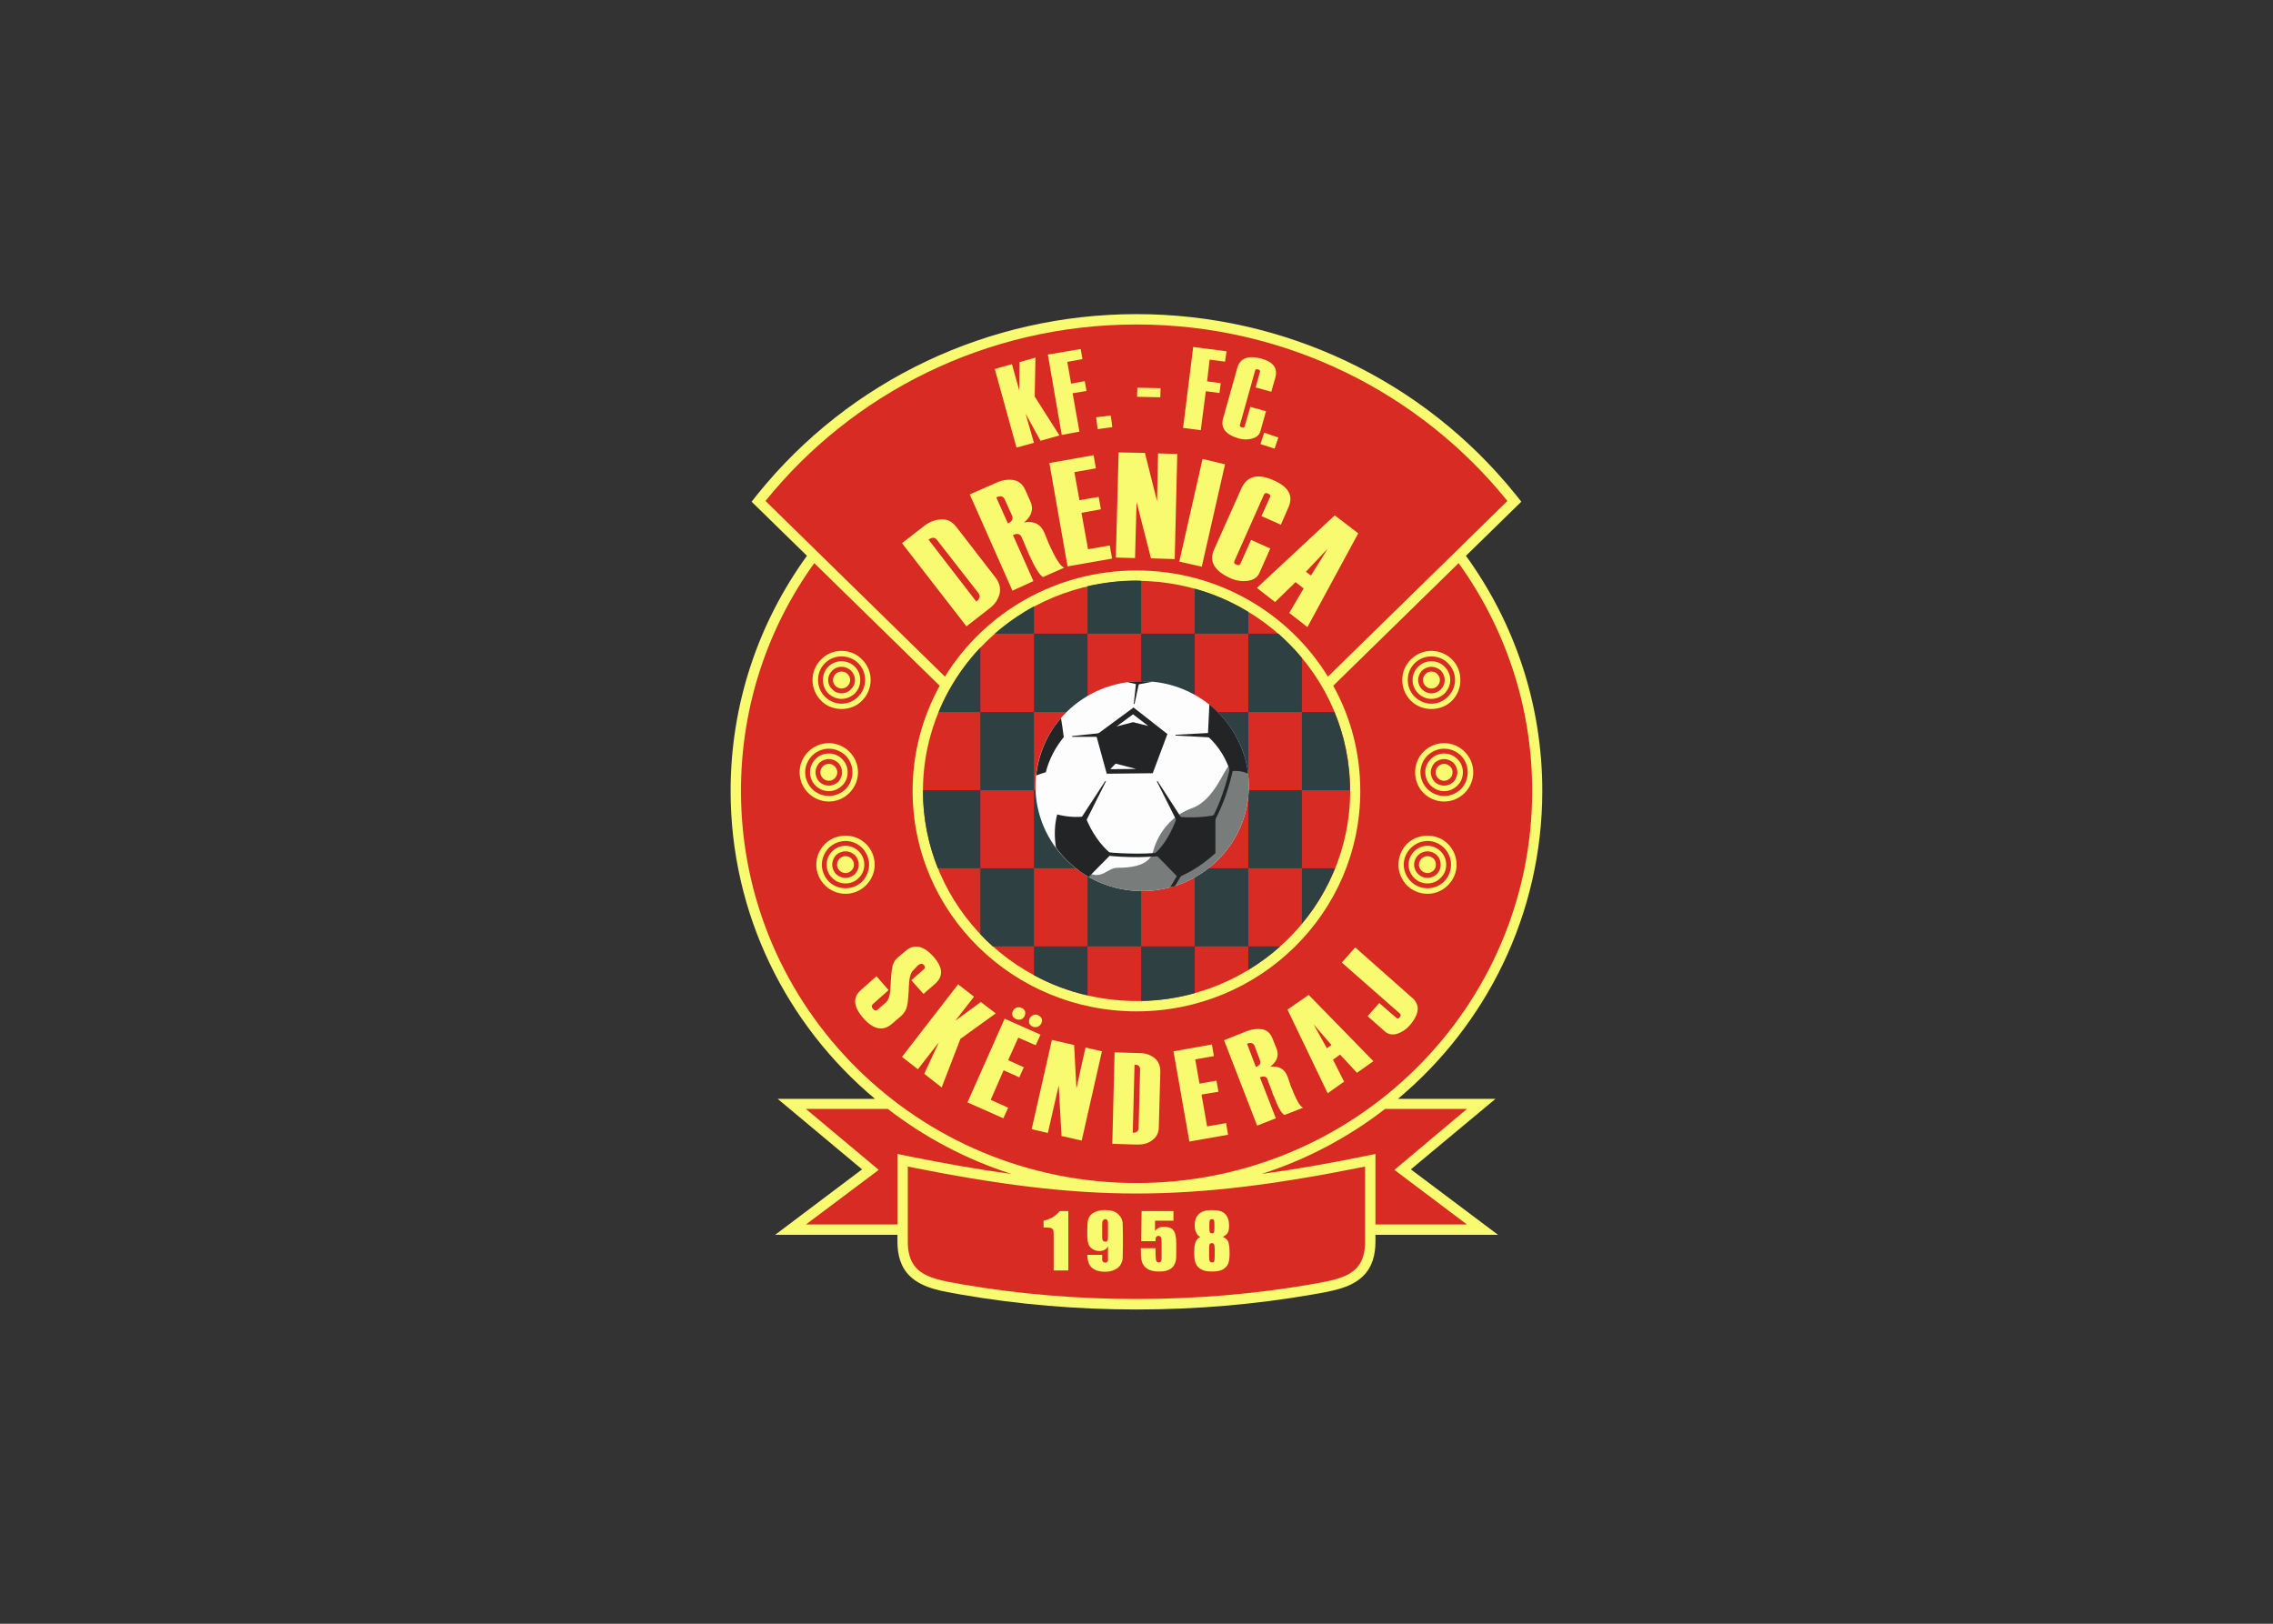 <svg clip-rule="evenodd" fill-rule="evenodd" stroke-linejoin="round" stroke-miterlimit="2" viewBox="0 0 560 400" xmlns="http://www.w3.org/2000/svg"><rect x="0" y="0" width="560" height="400" fill="#333333" stroke="none"/><g transform="matrix(.865 0 0 .865 179.675 77.071)"><g><path d="m37.814 243.927-24.047-20.088h27.719c-25.127-21.023-41.111-52.558-41.111-87.692 0-24.983 8.064-48.094 21.743-66.958l-15.767-15.407 1.656-2.088c26.351-32.687 66.021-51.334 107.996-51.334 41.902 0 81.573 18.647 107.924 51.334l1.656 2.088-15.768 15.407c13.68 18.864 21.743 41.975 21.743 66.958 0 35.134-15.983 66.669-41.11 87.692h27.791l-24.119 20.088 24.839 18.647h-34.919v1.944c0 3.672-.864 7.272-3.6 9.864-3.6 3.527-9.575 4.319-14.327 5.183-32.615 5.688-67.606 5.688-100.22 0-4.824-.864-10.728-1.656-14.4-5.183-2.736-2.592-3.6-6.192-3.6-9.864v-1.944h-34.846z" fill="#f8fa70"/><path d="m207.727 71.277c13.176 18.288 20.952 40.679 20.952 64.87 0 61.701-50.471 111.668-112.676 111.668-62.278 0-112.676-49.967-112.676-111.668 0-24.191 7.704-46.582 20.879-64.87l35.711 34.919c-4.896 8.928-7.704 19.079-7.704 29.951 0 34.703 28.583 62.781 63.79 62.781 35.206 0 63.717-28.078 63.717-62.781 0-10.872-2.736-21.023-7.703-29.951z" fill="#d72b24"/><ellipse cx="116.003" cy="136.147" fill="#d72b24" rx="60.838" ry="59.83"/><path d="m61.429 103.604-51.118-50.038c24.695-30.599 62.853-50.254 105.692-50.254 42.766 0 80.925 19.655 105.62 50.254l-51.118 50.038c-11.16-18.143-31.391-30.239-54.502-30.239s-43.415 12.096-54.574 30.239z" fill="#d72b24"/><path d="m21.83 226.719h23.327c10.44 8.064 22.32 14.4 35.207 18.504-9.719-1.296-19.295-3.024-28.943-4.968l-3.528-.72v20.087h-26.063l20.736-15.551zm74.734 29.087v16.92h-4.176v-9.072c0-1.296 0-2.088-.072-2.376-.072-.216-.288-.432-.504-.576-.288-.144-.936-.216-1.944-.216h-.36v-1.944c2.016-.432 3.528-1.368 4.608-2.736zm5.399 12.456h4.248v1.44c0 .216.144.432.288.576s.36.216.576.216.432-.072.576-.216.216-.288.216-.504v-3.96c-.216.432-.504.792-.936 1.008-.36.216-.936.36-1.512.36-.792 0-1.512-.216-2.088-.648s-.936-.936-1.08-1.512c-.216-.576-.288-1.368-.288-2.376v-1.368c0-1.152.072-2.016.144-2.592s.36-1.152.72-1.656c.432-.432.936-.864 1.656-1.08.648-.288 1.44-.432 2.376-.432 1.152 0 2.088.144 2.808.432.72.36 1.224.792 1.656 1.368s.648 1.224.72 1.872c0 .648.072 1.872.072 3.744v2.376c0 2.016-.072 3.312-.072 4.032-.072.648-.288 1.296-.72 1.944-.432.576-1.008 1.008-1.728 1.296-.792.36-1.584.504-2.592.504-1.152 0-2.16-.216-2.88-.576-.792-.432-1.296-.936-1.656-1.656-.288-.648-.504-1.584-.504-2.592zm4.248-5.256c0 .72.072 1.152.288 1.296.144.144.36.216.576.216.288 0 .504-.072.648-.288.072-.216.144-.648.144-1.224v-3.096c0-.72 0-1.224-.144-1.44s-.36-.36-.648-.36c-.216 0-.36.072-.576.288-.216.144-.288.648-.288 1.44zm20.303-7.2v2.736h-5.255v2.88c.648-.792 1.512-1.152 2.52-1.152 1.151 0 2.087.288 2.663.936s.864 1.944.864 3.744v2.448c0 1.152 0 2.088-.144 2.592-.144.576-.36 1.08-.72 1.584-.432.504-.936.864-1.584 1.08-.648.288-1.511.36-2.447.36-1.08 0-2.088-.144-2.88-.504-.864-.432-1.44-1.008-1.8-1.728s-.504-1.944-.504-3.456v-.936h4.176v1.08c0 1.08.072 1.8.144 2.304.072.432.36.648.792.648.216 0 .432-.072.504-.144.144-.144.216-.288.216-.432.072-.144.072-.864.072-2.016v-3.312c0-.648-.072-1.08-.216-1.296s-.36-.36-.648-.36c-.216 0-.36.072-.504.144-.144.144-.216.288-.288.432 0 .144-.072.432-.072.936h-4.104l.144-8.568zm14.04 7.344c.576.216 1.08.648 1.44 1.152.288.432.504 1.656.504 3.528 0 1.368-.144 2.376-.432 3.024s-.792 1.152-1.512 1.584c-.792.432-1.8.576-3.096.576-1.224 0-2.232-.144-2.952-.576-.792-.36-1.296-.936-1.584-1.584-.36-.648-.504-1.728-.504-3.24 0-1.008.072-1.944.288-2.664.144-.72.648-1.368 1.44-1.8-.504-.216-.936-.648-1.152-1.224-.288-.504-.432-1.224-.432-2.016 0-1.512.432-2.592 1.224-3.312s2.016-1.08 3.6-1.08c1.872 0 3.168.36 3.888 1.152s1.08 1.872 1.08 3.312c0 .936-.144 1.584-.36 1.944-.216.432-.72.864-1.44 1.224zm-2.376-3.6c0-.576-.072-.936-.144-1.152s-.288-.288-.576-.288-.504.144-.576.288c-.072.216-.144.576-.144 1.152v1.296c0 .504.072.792.144 1.008.144.216.288.288.576.288s.504-.072.576-.288c.072-.144.144-.576.144-1.152zm.072 6.984c0-.648-.072-1.08-.216-1.296-.072-.216-.288-.288-.576-.288s-.504.072-.648.288c-.072.216-.144.648-.144 1.296v2.16c0 .792.072 1.224.216 1.44.072.216.288.288.648.288.288 0 .504-.072.576-.288s.144-.72.144-1.44zm-87.405-23.399c50.974 10.223 79.269 10.223 130.243 0v21.383c0 9.648-6.695 10.584-15.479 12.167-32.183 5.544-67.102 5.544-99.212 0-8.856-1.583-15.552-2.519-15.552-12.167zm159.258-16.416h-23.327c-10.439 8.064-22.319 14.4-35.135 18.504 9.648-1.296 19.296-3.024 28.871-4.968l3.528-.72v20.087h26.063l-20.663-15.551z" fill="#d72b24"/><g fill="#f8fa70"><path d="m199.952 102.164c.72 0 1.296.216 1.728.72.432.432.72 1.008.72 1.656 0 .72-.288 1.296-.72 1.728s-1.008.72-1.728.72c-.648 0-1.224-.288-1.656-.72s-.72-1.008-.72-1.728c0-.648.288-1.224.72-1.656.432-.504 1.008-.72 1.656-.72zm-167.97 0c-.648 0-1.296.216-1.728.72-.432.432-.72 1.008-.72 1.656 0 .72.288 1.296.72 1.728s1.08.72 1.728.72 1.296-.288 1.728-.72.72-1.008.72-1.728c0-.648-.288-1.224-.72-1.656-.432-.504-1.08-.72-1.728-.72zm0-5.904c-2.304 0-4.392.936-5.832 2.448-1.512 1.512-2.448 3.528-2.448 5.832s.936 4.392 2.448 5.904c1.44 1.512 3.528 2.376 5.832 2.376s4.392-.864 5.832-2.376c1.512-1.512 2.448-3.6 2.448-5.904s-.936-4.32-2.448-5.832c-1.44-1.512-3.528-2.448-5.832-2.448zm-4.752 3.528c1.224-1.224 2.88-1.944 4.752-1.944s3.528.72 4.752 1.944 1.944 2.88 1.944 4.752-.72 3.528-1.944 4.752-2.88 2.016-4.752 2.016-3.528-.792-4.752-2.016-1.944-2.88-1.944-4.752.72-3.528 1.944-4.752zm4.752-.576c-1.512 0-2.808.576-3.816 1.584-.936.936-1.512 2.304-1.512 3.744 0 1.512.576 2.808 1.512 3.816 1.008.936 2.304 1.584 3.816 1.584 1.44 0 2.808-.648 3.816-1.584.936-1.008 1.512-2.304 1.512-3.816 0-1.44-.576-2.808-1.512-3.744-1.008-1.008-2.376-1.584-3.816-1.584zm-2.664 2.664c.648-.648 1.584-1.08 2.664-1.08 1.008 0 2.016.432 2.664 1.08.72.72 1.152 1.656 1.152 2.664 0 1.08-.432 2.016-1.152 2.664-.648.72-1.656 1.152-2.664 1.152-1.08 0-2.016-.432-2.664-1.152-.72-.648-1.152-1.584-1.152-2.664 0-1.008.432-1.944 1.152-2.664zm-.936 26.567c-.72 0-1.296.288-1.728.72s-.72 1.008-.72 1.656c0 .72.288 1.296.72 1.728s1.008.72 1.728.72c.648 0 1.224-.288 1.656-.72s.72-1.008.72-1.728c0-.648-.288-1.224-.72-1.656s-1.008-.72-1.656-.72zm0-5.904c-2.304 0-4.392.936-5.904 2.448s-2.448 3.6-2.448 5.832c0 2.304.936 4.392 2.448 5.904s3.6 2.448 5.904 2.448c2.232 0 4.32-.936 5.832-2.448s2.448-3.6 2.448-5.904c0-2.232-.936-4.32-2.448-5.832s-3.6-2.448-5.832-2.448zm-4.752 3.528c1.152-1.152 2.88-1.944 4.752-1.944 1.8 0 3.528.792 4.752 1.944 1.224 1.224 1.944 2.952 1.944 4.752 0 1.872-.72 3.6-1.944 4.824-1.224 1.152-2.952 1.944-4.752 1.944-1.872 0-3.6-.792-4.752-1.944-1.224-1.224-2.016-2.952-2.016-4.824 0-1.8.792-3.528 2.016-4.752zm4.752-.576c-1.512 0-2.88.576-3.816 1.584-.936.936-1.584 2.304-1.584 3.744 0 1.512.648 2.88 1.584 3.816s2.304 1.584 3.816 1.584c1.44 0 2.808-.648 3.744-1.584 1.008-.936 1.584-2.304 1.584-3.816 0-1.44-.576-2.808-1.584-3.744-.936-1.008-2.304-1.584-3.744-1.584zm-2.736 2.664c.72-.648 1.656-1.08 2.736-1.08 1.008 0 1.944.432 2.664 1.08.648.72 1.08 1.656 1.08 2.664 0 1.08-.432 2.016-1.08 2.736-.72.648-1.656 1.08-2.664 1.08-1.08 0-2.016-.432-2.736-1.08-.648-.72-1.08-1.656-1.08-2.736 0-1.008.432-1.944 1.08-2.664zm177.977.288c.648 0 1.224.288 1.656.72.504.432.72 1.008.72 1.656 0 .72-.216 1.296-.72 1.728-.432.432-1.008.72-1.656.72-.72 0-1.295-.288-1.727-.72s-.72-1.008-.72-1.728c0-.648.288-1.224.72-1.656s1.007-.72 1.727-.72zm-4.751 26.279c.648 0 1.224.288 1.728.72.432.432.648 1.008.648 1.728 0 .648-.216 1.224-.648 1.656-.504.432-1.08.72-1.728.72s-1.296-.288-1.728-.72-.72-1.008-.72-1.656c0-.72.288-1.296.72-1.728s1.08-.72 1.728-.72zm-165.738 0c-.72 0-1.296.288-1.728.72s-.72 1.008-.72 1.728c0 .648.288 1.224.72 1.656s1.008.72 1.728.72c.648 0 1.224-.288 1.656-.72s.72-1.008.72-1.656c0-.72-.288-1.296-.72-1.728s-1.008-.72-1.656-.72zm0-5.832c-2.304 0-4.392.864-5.904 2.376s-2.448 3.6-2.448 5.904c0 2.232.936 4.32 2.448 5.832s3.6 2.448 5.904 2.448c2.232 0 4.32-.936 5.832-2.448s2.448-3.6 2.448-5.832c0-2.304-.936-4.392-2.448-5.904s-3.6-2.376-5.832-2.376zm-4.824 3.528c1.224-1.224 2.952-2.016 4.824-2.016 1.8 0 3.528.792 4.752 2.016 1.152 1.224 1.944 2.88 1.944 4.752 0 1.8-.792 3.528-1.944 4.752-1.224 1.224-2.952 1.944-4.752 1.944-1.872 0-3.6-.72-4.824-1.944-1.152-1.224-1.944-2.952-1.944-4.752 0-1.872.792-3.528 1.944-4.752zm4.824-.648c-1.512 0-2.88.648-3.816 1.584-1.008 1.008-1.584 2.304-1.584 3.816 0 1.44.576 2.808 1.584 3.744.936 1.008 2.304 1.584 3.816 1.584 1.44 0 2.808-.576 3.744-1.584 1.008-.936 1.584-2.304 1.584-3.744 0-1.512-.576-2.808-1.584-3.816-.936-.936-2.304-1.584-3.744-1.584zm-2.736 2.664c.72-.648 1.656-1.08 2.736-1.08 1.008 0 1.944.432 2.664 1.08.648.72 1.08 1.656 1.08 2.736 0 1.008-.432 1.944-1.08 2.664-.72.648-1.656 1.08-2.664 1.08-1.08 0-2.016-.432-2.736-1.08-.648-.72-1.08-1.656-1.08-2.664 0-1.08.432-2.016 1.08-2.736zm168.474-5.544c2.304 0 4.319.864 5.831 2.376s2.448 3.6 2.448 5.904c0 2.232-.936 4.32-2.448 5.832s-3.527 2.448-5.831 2.448-4.392-.936-5.904-2.448c-1.44-1.512-2.376-3.6-2.376-5.832 0-2.304.936-4.392 2.376-5.904 1.512-1.512 3.6-2.376 5.904-2.376zm4.751 3.528c-1.223-1.224-2.879-2.016-4.751-2.016s-3.528.792-4.752 2.016-2.016 2.88-2.016 4.752c0 1.8.792 3.528 2.016 4.752s2.88 1.944 4.752 1.944 3.528-.72 4.751-1.944c1.224-1.224 1.944-2.952 1.944-4.752 0-1.872-.72-3.528-1.944-4.752zm-4.751-.648c1.44 0 2.808.648 3.744 1.584 1.007 1.008 1.583 2.304 1.583 3.816 0 1.44-.576 2.808-1.583 3.744-.936 1.008-2.304 1.584-3.744 1.584-1.512 0-2.808-.576-3.816-1.584-.936-.936-1.584-2.304-1.584-3.744 0-1.512.648-2.808 1.584-3.816 1.008-.936 2.304-1.584 3.816-1.584zm2.664 2.664c-.72-.648-1.656-1.08-2.664-1.08-1.08 0-2.016.432-2.664 1.08-.72.72-1.152 1.656-1.152 2.736 0 1.008.432 1.944 1.152 2.664.648.648 1.584 1.08 2.664 1.08 1.008 0 1.944-.432 2.664-1.08.72-.72 1.08-1.656 1.08-2.664 0-1.08-.36-2.016-1.08-2.736zm2.087-31.895c2.232 0 4.32.936 5.832 2.448s2.448 3.6 2.448 5.832c0 2.304-.936 4.392-2.448 5.904s-3.6 2.448-5.832 2.448c-2.303 0-4.391-.936-5.903-2.448s-2.376-3.6-2.376-5.904c0-2.232.864-4.32 2.376-5.832s3.6-2.448 5.903-2.448zm4.752 3.528c-1.224-1.152-2.88-1.944-4.752-1.944-1.871 0-3.527.792-4.751 1.944-1.224 1.224-2.016 2.952-2.016 4.752 0 1.872.792 3.6 2.016 4.824 1.224 1.152 2.88 1.944 4.751 1.944 1.872 0 3.528-.792 4.752-1.944 1.224-1.224 1.944-2.952 1.944-4.824 0-1.8-.72-3.528-1.944-4.752zm-4.752-.576c1.44 0 2.808.576 3.744 1.584 1.008.936 1.584 2.304 1.584 3.744 0 1.512-.576 2.88-1.584 3.816-.936.936-2.304 1.584-3.744 1.584-1.511 0-2.807-.648-3.815-1.584-.936-.936-1.584-2.304-1.584-3.816 0-1.44.648-2.808 1.584-3.744 1.008-1.008 2.304-1.584 3.815-1.584zm2.664 2.664c-.72-.648-1.656-1.08-2.664-1.08-1.079 0-2.015.432-2.735 1.08-.648.72-1.08 1.656-1.08 2.664 0 1.08.432 2.016 1.08 2.736.72.648 1.656 1.08 2.735 1.08 1.008 0 1.944-.432 2.664-1.08.648-.72 1.08-1.656 1.08-2.736 0-1.008-.432-1.944-1.08-2.664zm-6.335-31.895c2.304 0 4.391.936 5.903 2.448s2.376 3.528 2.376 5.832-.864 4.392-2.376 5.904-3.599 2.376-5.903 2.376c-2.232 0-4.32-.864-5.832-2.376s-2.448-3.6-2.448-5.904.936-4.32 2.448-5.832 3.6-2.448 5.832-2.448zm4.751 3.528c-1.152-1.224-2.879-1.944-4.751-1.944-1.8 0-3.528.72-4.752 1.944s-1.944 2.88-1.944 4.752.72 3.528 1.944 4.752 2.952 2.016 4.752 2.016c1.872 0 3.599-.792 4.751-2.016 1.224-1.224 2.016-2.88 2.016-4.752s-.792-3.528-2.016-4.752zm-4.751-.576c1.512 0 2.808.576 3.815 1.584.936.936 1.584 2.304 1.584 3.744 0 1.512-.648 2.808-1.584 3.816-1.007.936-2.303 1.584-3.815 1.584-1.44 0-2.808-.648-3.744-1.584-1.008-1.008-1.584-2.304-1.584-3.816 0-1.44.576-2.808 1.584-3.744.936-1.008 2.304-1.584 3.744-1.584zm2.736 2.664c-.72-.648-1.656-1.08-2.736-1.08-1.008 0-1.944.432-2.664 1.08-.648.72-1.08 1.656-1.08 2.664 0 1.08.432 2.016 1.08 2.664.72.72 1.656 1.152 2.664 1.152 1.08 0 2.016-.432 2.736-1.152.647-.648 1.079-1.584 1.079-2.664 0-1.008-.432-1.944-1.079-2.664z" fill-rule="nonzero"/><path d="m41.918 188.921 3.455 3.96-4.463 3.96c-.432.36-.432.863 0 1.367.504.576.936.576 1.368.216l2.304-2.015c.719-.648 1.151-1.872 1.295-3.672.144-3.384.36-5.544.576-6.552.216-.936.648-1.8 1.368-2.448l2.232-1.872c2.52-2.304 5.256-1.728 8.208 1.584 2.592 3.024 2.736 5.472.432 7.56l-3.384 2.952-3.456-3.888 3.6-3.168c.36-.36.36-.72 0-1.152-.432-.504-1.008-.504-1.8.144l-1.152 1.224c-.72.648-1.152 1.872-1.296 3.672-.144 3.312-.288 5.544-.576 6.623-.216 1.08-.792 2.016-1.656 2.808l-2.52 2.16c-2.591 2.304-5.327 1.8-8.279-1.512-2.808-3.24-3.096-5.903-.72-7.991zm18.575 31.679-4.968-3.888 4.176-9-5.976 7.704-4.536-3.528 15.984-20.663 4.536 3.528-5.328 6.839 7.271-5.327 4.248 3.239-10.079 7.272zm17.567 8.783-10.223-4.536 10.583-23.831 10.224 4.536-1.368 3.024-4.968-2.16-2.88 6.408 4.464 2.016-1.296 2.88-4.464-2.016-3.672 8.423 4.968 2.232zm10.8-26.999c-.216.432-.576.72-1.008.936-.504.144-.936.144-1.368 0-1.08-.504-1.368-1.296-.936-2.376.216-.432.576-.792 1.008-.936.504-.216.936-.216 1.368 0 1.08.504 1.44 1.296.936 2.376zm-4.752-2.088c-.288.432-.576.792-1.08.936s-.936.072-1.296-.072c-1.08-.504-1.44-1.296-.936-2.376.216-.432.576-.72 1.008-.936.504-.144.936-.144 1.368.072 1.08.432 1.368 1.224.936 2.376zm16.271 35.423-5.759-1.296-.792-14.399-3.096 13.535-4.608-1.08 5.76-25.415 6.335 1.44.648 12.384 2.592-11.664 4.68 1.08zm8.712.936.648-26.063 7.128.216c1.584 0 2.952.432 4.176 1.368 1.152.864 1.728 2.16 1.728 3.888l-.432 15.767c0 1.656-.648 2.88-1.8 3.744-1.152.936-2.592 1.296-4.248 1.296zm7.488-4.536.432-16.631c0-.936-.504-1.368-1.584-1.368l-.504 19.367c1.08 0 1.656-.432 1.656-1.368zm25.487 1.944-11.016 1.944-4.536-25.703 10.944-1.944.576 3.312-5.328.936 1.224 6.912 4.824-.864.576 3.168-4.824.792 1.584 9.071 5.4-.936zm21.383-7.704-5.328 2.088c-.864-.432-1.872-2.304-3.096-5.543h-.072l-.504-1.512c-.792-2.016-1.152-3.024-1.152-3.096-.36-.864-1.08-1.008-2.16-.576l4.536 11.663-5.328 2.088-9.431-24.335 6.552-2.592c1.512-.576 2.951-.72 4.391-.504 1.368.288 2.304 1.152 2.88 2.664l1.152 2.88c.72 1.944.144 3.6-1.8 5.112 2.376-.288 4.032.576 4.896 2.736l.936 2.736c1.512 3.887 2.664 5.975 3.528 6.191zm-12.312-13.535-1.511-4.032c-.36-.864-1.08-1.08-2.16-.648l2.52 6.624c1.151-.432 1.511-1.08 1.151-1.944zm32.327.288-4.68 3.312-4.823-5.184-2.016 1.44 3.168 6.264-4.68 3.312-11.448-23.832 6.048-4.175zm-11.951-4.608-5.112-5.904 3.816 6.84zm10.295-8.208 3.312-3.743 4.896 4.247c.288.288.648.216.936-.216.36-.36.36-.72.072-1.008l-16.559-14.543 3.815-4.32 16.2 14.328c2.376 2.016 2.088 4.679-.72 7.919-1.008 1.152-2.232 1.944-3.6 2.376-1.296.36-2.448.144-3.384-.648z" fill-rule="nonzero"/><path d="m94.044 34.919-5.4 1.512-4.248-7.704 2.376 8.28-4.968 1.368-6.192-22.392 4.896-1.368 2.088 7.488.072-8.064 4.536-1.295-.216 11.087zm6.551-21.744-4.319.792 1.08 6.192 3.887-.72.504 2.808-3.96.648 1.944 10.944-5.039.936-3.96-22.895 9.359-1.584zm8.496 19.368-4.176.576-.432-3.384 4.176-.504zm13.68-8.496-6.624-.144.072-2.592 6.624.144zm18.431-10.152-4.392-.576-.72 6.192 3.888.504-.36 2.808-3.888-.504-1.44 11.088-5.04-.648 2.88-23.039 9.504 1.224zm13.175 8.568-4.463-1.224 1.223-4.392c.144-.36-.072-.648-.504-.72-.503-.144-.791-.072-.863.288l-4.32 15.48c-.144.36.072.576.576.72.432.144.72 0 .792-.36l1.584-5.472 4.463 1.224-1.584 5.688c-.288 1.08-1.08 1.728-2.303 2.088-1.224.36-2.448.36-3.816 0-3.744-1.08-5.256-2.952-4.536-5.616l4.032-14.4c.792-2.879 3.096-3.743 6.911-2.735 3.384.935 4.68 2.735 3.96 5.399zm.936 16.2-4.032-1.296 1.08-3.24 4.032 1.368z" fill-rule="nonzero"/><path d="m67.549 89.277-18.36-23.687 6.48-5.04c1.44-1.08 3.024-1.656 4.68-1.728 1.728-.144 3.168.648 4.392 2.232l11.087 14.327c1.152 1.512 1.512 3.024 1.152 4.68-.432 1.584-1.368 3.024-2.952 4.176zm3.384-9.504-11.736-15.047c-.576-.864-1.44-.864-2.448-.144l13.608 17.639c1.007-.792 1.223-1.584.576-2.448zm24.479-7.2-6.048 2.664c-.936-.504-2.232-2.52-3.888-6.192l-.72-1.656c-.936-2.303-1.44-3.455-1.512-3.527-.36-.936-1.224-1.152-2.448-.576l5.832 13.103-5.976 2.736-12.167-27.431 7.415-3.24c1.656-.792 3.312-1.08 4.896-.864s2.808 1.224 3.528 2.88l1.44 3.24c1.008 2.16.36 4.176-1.8 5.976 2.736-.504 4.68.432 5.76 2.88l1.224 3.024c1.944 4.391 3.456 6.695 4.464 6.983zm-14.904-14.903-2.016-4.464c-.432-1.008-1.224-1.224-2.448-.648l3.312 7.416c1.224-.576 1.584-1.296 1.152-2.304zm28.511 12.311-12.671 2.232-5.184-29.447 12.599-2.232.648 3.744-6.12 1.08 1.44 7.992 5.472-.936.648 3.528-5.544 1.008 1.872 10.367 6.192-1.08zm17.855.144-6.767-.216-4.104-16.055-.432 15.983-5.472-.144.792-29.951 7.488.144 3.456 13.752.288-13.608 5.471.144zm7.704 2.16-6.408-1.44 6.624-29.231 6.408 1.512zm22.535-11.951-5.544-2.448 2.448-5.4c.216-.432 0-.792-.576-1.008-.576-.288-.936-.144-1.152.288l-8.423 18.935c-.216.432 0 .792.576 1.008.576.288.936.144 1.152-.288l3.024-6.767 5.471 2.447-3.096 6.984c-.576 1.296-1.727 2.016-3.311 2.232-1.656.216-3.24 0-4.896-.72-4.608-2.088-6.192-4.752-4.752-8.064l7.848-17.567c1.584-3.528 4.679-4.32 9.287-2.232 4.176 1.872 5.544 4.392 4.104 7.632zm7.56 29.159-5.184-4.032 4.104-6.984-2.304-1.8-5.832 5.688-5.184-4.032 22.176-20.663 6.695 5.112zm1.008-14.688 4.752-7.632-6.192 6.552z" fill-rule="nonzero"/></g><path d="m86.772 83.589v7.776h15.263v-13.536c4.464-1.008 9.144-1.584 13.968-1.584.432 0 .864.072 1.296.072v15.048h15.263v-12.816c5.472 1.512 10.584 3.744 15.264 6.624v6.192h8.567c2.376 2.159 4.68 4.463 6.696 6.911v75.669c3.96-4.679 7.128-10.007 9.432-15.767h-24.695v22.247h9.071c-2.808 2.52-5.832 4.752-9.071 6.696v-6.696h-15.264v13.32c-4.824 1.368-10.007 2.16-15.263 2.232v-15.552h-15.264v13.968c-5.399-1.224-10.511-3.168-15.263-5.76v-8.208h-11.736c-1.224-1.08-2.376-2.232-3.528-3.456v-18.791h-12.095c-2.736-6.84-4.248-14.255-4.248-22.031v-.216h16.343v-22.247h-11.879c2.808-6.84 6.84-13.032 11.879-18.36v18.36h15.264v-22.319h-11.16c3.384-2.952 7.128-5.544 11.16-7.776zm85.605 30.095h-24.551v22.247h28.942c0-7.92-1.583-15.408-4.391-22.247zm-24.551 22.247h-15.264v22.247h15.264zm0-44.566h-15.264v22.319h15.264zm-15.264 66.813h-15.263v22.247h15.263zm0-44.494h-15.263v22.247h15.263zm-15.263 22.247h-15.264v22.247h15.264zm0-44.566h-15.264v22.319h15.264zm-15.264 66.813h-15.263v22.247h15.263zm0-44.494h-15.263v22.247h15.263zm-15.263 22.247h-15.264v22.247h15.264z" fill="#2f4043"/></g><g><ellipse cx="117.587" cy="134.779" fill="#fdfdfd" rx="30.383" ry="29.879"/><path d="m146.602 125.779c.864 2.808 1.368 5.832 1.368 9 0 16.487-13.608 29.879-30.383 29.879-6.84 0-13.104-2.232-18.216-5.976 1.08.144 2.088.432 2.88.792 3.96 2.016 5.4-1.44 8.352-1.44 2.592 0 8.928-.144 10.08-4.536 1.512-5.76 5.615-10.511 11.159-12.455 6.336-2.304 9.144-11.232 10.44-11.952.36-.216 2.448-1.872 4.32-3.312z" fill="#787c7b"/><g fill="#232426"><path d="m113.411 105.188 2.952.648 4.248-.792c-1.008-.144-2.016-.144-3.024-.144-1.368 0-2.808.072-4.176.288zm-11.016 55.438c2.16-2.16 4.248-4.32 6.408-6.48-3.168-2.664-5.616-6.192-7.416-10.727-2.592.288-5.255.144-7.991-.576-.792 2.951-.864 6.119-.36 9.431 2.448 3.384 5.687 6.264 9.359 8.352zm-7.919-45.214c.288 1.8.576 3.599.792 5.399-2.376 2.952-4.176 6.264-5.112 10.008-.936.288-1.872.576-2.736.936.648-6.192 3.168-11.88 7.056-16.343zm53.278 15.839c-1.728-.864-3.456-.864-5.112-.72-1.152-3.528-3.024-6.84-6.336-9.936.144-3.023.288-6.047.432-9.071 5.976 4.824 10.08 11.807 11.016 19.727zm-9.288 22.607v-10.871c-3.312.72-6.984.864-10.872.504-1.512 4.031-3.384 7.775-6.407 10.511 2.232 2.232 4.391 4.464 6.623 6.768 3.888-1.584 7.416-3.96 10.656-6.912zm-33.983-33.623 10.656-7.847 9.647 7.559-4.175 11.16-13.104.144z"/><path d="m128.314 146.442-6.551-13.031.216-.072 7.775 12.023z" fill-rule="nonzero"/><path d="m100.739 146.442 6.552-13.031-.216-.072-7.848 12.023z" fill-rule="nonzero"/><path d="m141.634 121.171-14.544-.792v-.216l14.328-.792z" fill-rule="nonzero"/><path d="m112.187 120.739h-14.544v-.216l14.256-1.512z" fill-rule="nonzero"/><path d="m116.723 105.332-1.296 6.048h-.216l.648-6.048z" fill-rule="nonzero"/><path d="m107.219 154.506c-.288 0-.504-.216-.432-.504 0-.288.288-.432.504-.432 2.664.288 5.976.432 9.144.432s6.192-.216 8.423-.576c.216 0 .504.144.504.432.072.288-.144.504-.36.576-2.303.36-5.399.504-8.495.576-3.24 0-6.624-.144-9.288-.504z" fill-rule="nonzero"/><path d="m138.25 144.643c-.072.215-.432.287-.648.143-.216-.071-.288-.359-.216-.647 1.224-2.232 2.232-4.608 3.096-7.128.864-2.448 1.584-4.968 2.16-7.632.072-.216.288-.432.576-.36s.432.36.36.576c-.576 2.664-1.296 5.256-2.16 7.776s-1.944 4.896-3.168 7.272z" fill-rule="nonzero"/><path d="m125.578 163.578 2.592-4.32c.144-.216.432-.288.648-.144.288.144.36.432.216.648l-2.088 3.456c-.432.144-.864.288-1.368.36z" fill-rule="nonzero"/></g><path d="m110.315 117.788 4.68-3.456 4.32 3.312-4.32-1.08z" fill="#fff"/><path d="m115.859 129.883-7.344.072 1.512-1.584z" fill="#fff"/></g></g></svg>